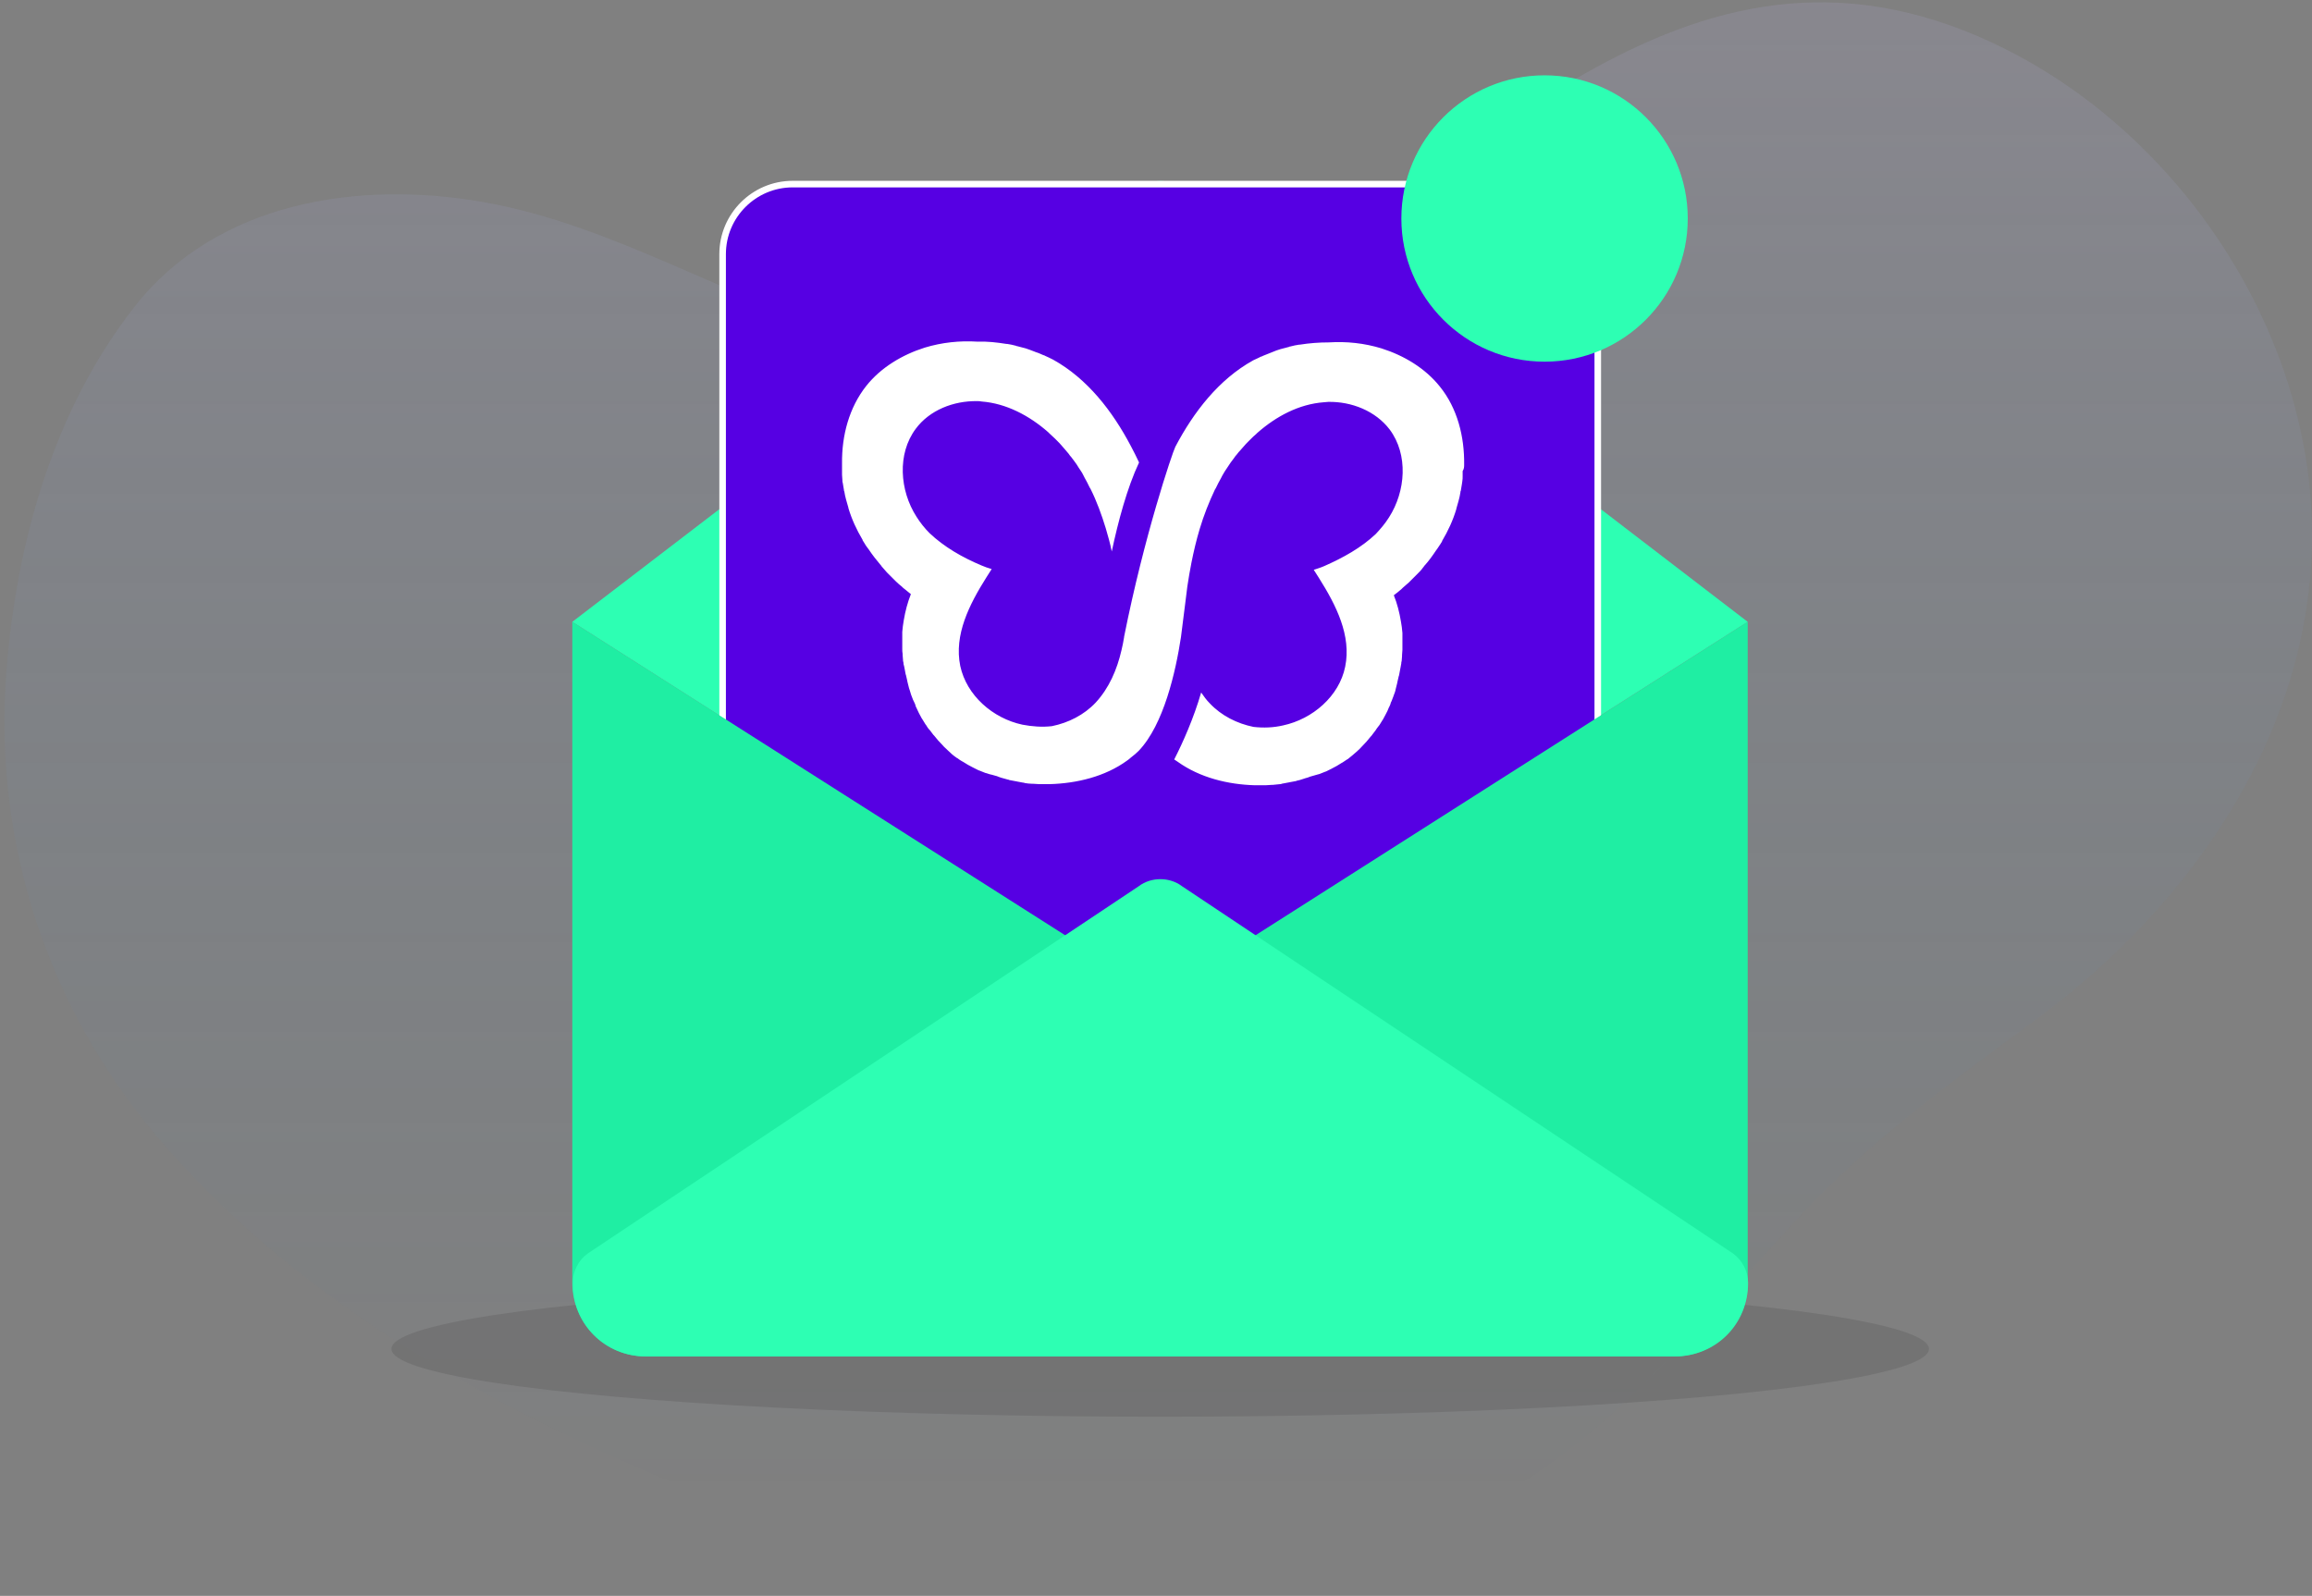 <svg cache-id="f7f19e190e67485881313aab3f49a9ce" id="eZiUKn7XM6g1" xmlns="http://www.w3.org/2000/svg" xmlns:xlink="http://www.w3.org/1999/xlink" viewBox="0 0 352 243" shape-rendering="geometricPrecision" text-rendering="geometricPrecision"><rect x="0" y="0" width="352" height="243" fill="#808080" stroke="none"/><style><![CDATA[#eZiUKn7XM6g4_ts {animation: eZiUKn7XM6g4_ts__ts 4000ms linear infinite normal forwards}@keyframes eZiUKn7XM6g4_ts__ts { 0% {transform: translate(176.666px,206.541px) scale(1,1)} 12.5% {transform: translate(176.666px,206.541px) scale(1,1)} 17.5% {transform: translate(176.666px,206.541px) scale(1.06,0.927)} 22.5% {transform: translate(176.666px,206.541px) scale(0.949,1.039)} 27.5% {transform: translate(176.666px,206.541px) scale(1,1)} 100% {transform: translate(176.666px,206.541px) scale(1,1)}} #eZiUKn7XM6g9_ts {animation: eZiUKn7XM6g9_ts__ts 4000ms linear infinite normal forwards}@keyframes eZiUKn7XM6g9_ts__ts { 0% {transform: translate(175.557px,85.773px) scale(1,1)} 32.5% {transform: translate(175.557px,85.773px) scale(1,1)} 37.5% {transform: translate(175.557px,85.773px) scale(0.524,0.524)} 42.5% {transform: translate(175.557px,85.773px) scale(1.13,1.13)} 47.5% {transform: translate(175.557px,85.773px) scale(1,1)} 100% {transform: translate(175.557px,85.773px) scale(1,1)}} #eZiUKn7XM6g12_ts {animation: eZiUKn7XM6g12_ts__ts 4000ms linear infinite normal forwards}@keyframes eZiUKn7XM6g12_ts__ts { 0% {transform: translate(235.158px,33.27px) scale(1,1)} 52.5% {transform: translate(235.158px,33.27px) scale(1,1)} 57.5% {transform: translate(235.158px,33.27px) scale(0.068,0.068)} 62.5% {transform: translate(235.158px,33.27px) scale(1.066,1.066)} 67.5% {transform: translate(235.158px,33.27px) scale(1,1)} 100% {transform: translate(235.158px,33.27px) scale(1,1)}}]]></style><defs><linearGradient id="eZiUKn7XM6g2-fill" x1="176.339" y1="-15.041" x2="176.339" y2="228.962" spreadMethod="pad" gradientUnits="userSpaceOnUse"><stop id="eZiUKn7XM6g2-fill-0" offset="0%" stop-color="rgb(206,191,245)"/><stop id="eZiUKn7XM6g2-fill-1" offset="100%" stop-color="rgba(38,128,193,0)"/></linearGradient></defs><path id="eZiUKn7XM6g2" d="M345.858,51.585C337.756,32.091,322.275,15.353,303.372,6.525C255.722,-15.737,224.079,27.919,185.798,47.507C168.101,56.562,149.136,56.49,130.346,51.203C110.938,45.741,93.797,34.352,73.636,30.779C54.548,27.403,32.985,30.748,20.503,46.681C8.207,62.365,2.517,82.479,0.982,102.149C-1.059,128.19,7.166,153.373,24.07,173.25C44.436,197.205,72.317,212.92,100.857,225.104C147.147,244.857,197.507,253.654,240.107,219.766C252.712,209.74,262.906,197.174,273.821,185.413C284.943,173.426,297.208,164.69,310.216,155.067C333.963,137.503,352.485,110.76,351.99,80.238C351.836,70.439,349.651,60.713,345.858,51.585Z" opacity="0.14" fill="url(#eZiUKn7XM6g2-fill)" stroke="none" stroke-width="1" stroke-miterlimit="1"/><ellipse id="eZiUKn7XM6g3" rx="117.044" ry="10.327" transform="matrix(1 0 0 1 176.638 205.393)" opacity="0.1" fill="rgb(6,6,6)" stroke="none" stroke-width="1" stroke-miterlimit="1"/><g id="eZiUKn7XM6g4_ts" transform="translate(176.666,206.541) scale(1,1)"><g id="eZiUKn7XM6g4" transform="translate(-176.666,-206.541)"><g id="eZiUKn7XM6g5"><path id="eZiUKn7XM6g6" d="M87.135,94.685L173.307,149.532C174.275,150.273,175.471,150.614,176.61,150.614C177.749,150.614,178.945,150.273,179.914,149.532L266.086,94.685L180.028,28.675C178.034,27.194,175.3,27.194,173.307,28.675L87.135,94.685Z" fill="rgb(45,255,179)" stroke="none" stroke-width="1" stroke-miterlimit="1"/><g id="eZiUKn7XM6g7"><path id="eZiUKn7XM6g8" d="M120.681,28.032L232.597,28.032C238.472,28.032,243.26,32.821,243.26,38.696L243.26,161.774C243.26,164.574,240.978,166.856,238.178,166.856L115.1,166.856C112.3,166.856,110.018,164.574,110.018,161.774L110.018,38.696C110.018,32.821,114.806,28.032,120.681,28.032Z" fill="rgb(86,0,227)" stroke="rgb(255,255,255)" stroke-width="1" stroke-miterlimit="1"/><g id="eZiUKn7XM6g9_ts" transform="translate(175.557,85.773) scale(1,1)"><path id="eZiUKn7XM6g9" d="M222.915,70.761C222.972,66.49,221.89,62.161,219.213,58.858C216.991,56.067,213.745,54.13,210.328,53.048C207.708,52.251,205.031,51.966,202.297,52.137C200.816,52.137,199.336,52.251,197.912,52.479C197.855,52.479,197.855,52.479,197.798,52.479C197.342,52.536,196.887,52.65,196.431,52.763C196.374,52.763,196.317,52.763,196.26,52.82C195.804,52.934,195.406,53.048,194.95,53.162C194.551,53.276,194.096,53.447,193.697,53.618C193.583,53.675,193.526,53.675,193.412,53.732C193.014,53.903,192.672,54.016,192.273,54.187C192.159,54.244,192.102,54.301,191.988,54.301C191.647,54.472,191.305,54.643,190.906,54.814C190.849,54.814,190.849,54.871,190.792,54.871C185.553,57.775,181.737,62.73,178.946,68.027C178.49,68.939,174.219,81.525,171.143,96.96L171.143,97.017C171.029,97.701,170.915,98.327,170.744,99.01C170.061,101.972,168.865,104.763,166.815,106.984C165.049,108.864,162.657,110.06,160.151,110.572C158.67,110.743,157.132,110.629,155.651,110.344C151.152,109.376,147.165,105.902,146.197,101.403C145.229,96.675,147.564,92.062,150.184,87.904C150.469,87.506,150.696,87.05,150.981,86.651C150.412,86.481,149.899,86.31,149.386,86.082C146.539,84.886,143.748,83.291,141.527,81.184C140.786,80.443,140.103,79.589,139.533,78.678C136.97,74.691,136.572,69.109,139.419,65.293C141.527,62.446,145.172,61.022,148.76,61.079C148.988,61.079,149.216,61.079,149.443,61.136C153.202,61.42,156.734,63.3,159.581,65.806C159.638,65.863,159.695,65.92,159.752,65.977C160.037,66.262,160.322,66.49,160.607,66.774C160.72,66.888,160.834,67.002,160.948,67.116C161.233,67.401,161.461,67.629,161.689,67.913C161.803,68.084,161.973,68.198,162.087,68.369C162.315,68.597,162.486,68.882,162.714,69.109C162.828,69.28,162.942,69.451,163.113,69.622C163.283,69.85,163.454,70.078,163.625,70.305C163.853,70.59,164.024,70.875,164.195,71.16C164.309,71.331,164.422,71.501,164.536,71.672C164.707,71.9,164.821,72.128,164.935,72.356C164.992,72.47,165.049,72.584,165.106,72.698C165.391,73.21,165.675,73.723,165.903,74.235C165.96,74.292,165.96,74.349,166.017,74.406C166.985,76.343,167.726,78.393,168.352,80.443C168.694,81.639,169.036,82.778,169.264,83.975C170.232,79.418,171.599,74.292,173.421,70.419C173.023,69.565,172.624,68.768,172.168,67.913C169.378,62.617,165.562,57.661,160.322,54.757C160.265,54.757,160.265,54.7,160.208,54.7C159.866,54.529,159.524,54.358,159.126,54.187C159.012,54.13,158.955,54.073,158.841,54.073C158.442,53.903,158.101,53.732,157.702,53.618C157.588,53.561,157.531,53.561,157.417,53.504C157.018,53.333,156.62,53.219,156.164,53.048C155.708,52.934,155.31,52.82,154.854,52.706C154.797,52.706,154.74,52.706,154.683,52.65C154.228,52.536,153.772,52.422,153.316,52.365C153.259,52.365,153.259,52.365,153.202,52.365C151.779,52.137,150.298,51.966,148.817,52.023C146.14,51.852,143.406,52.137,140.786,52.934C137.369,54.016,134.123,55.953,131.901,58.744C129.282,62.047,128.142,66.319,128.199,70.59C128.199,70.59,128.199,70.59,128.199,70.647C128.199,70.932,128.199,71.217,128.199,71.558C128.199,71.672,128.199,71.729,128.199,71.843C128.199,72.014,128.199,72.185,128.199,72.299C128.199,72.584,128.256,72.868,128.256,73.153C128.256,73.267,128.256,73.438,128.313,73.552C128.37,73.894,128.427,74.235,128.484,74.577C128.484,74.634,128.484,74.748,128.541,74.805C128.598,75.26,128.712,75.659,128.826,76.115C128.94,76.513,129.054,76.912,129.168,77.311L129.168,77.368C129.68,79.076,130.421,80.671,131.332,82.209C131.332,82.209,131.332,82.209,131.332,82.266C131.446,82.437,131.503,82.551,131.617,82.722C131.731,82.949,131.901,83.177,132.072,83.405C132.129,83.462,132.186,83.576,132.243,83.633C132.813,84.487,133.439,85.284,134.066,86.025C134.123,86.082,134.18,86.139,134.237,86.253C134.521,86.537,134.749,86.879,135.034,87.164C135.148,87.278,135.205,87.335,135.319,87.449C135.603,87.734,135.831,87.961,136.116,88.246C136.23,88.36,136.287,88.417,136.401,88.531C136.686,88.816,137.027,89.1,137.312,89.328C137.369,89.385,137.426,89.442,137.483,89.499C137.882,89.841,138.28,90.126,138.679,90.467C138.166,91.777,137.825,93.087,137.597,94.454C137.483,95.024,137.426,95.65,137.369,96.22C137.369,96.334,137.369,96.391,137.369,96.504C137.369,96.675,137.369,96.903,137.369,97.074C137.369,97.245,137.369,97.416,137.369,97.587C137.369,97.757,137.369,97.871,137.369,98.042C137.369,98.27,137.369,98.441,137.369,98.669C137.369,98.726,137.369,98.726,137.369,98.783C137.369,99.067,137.369,99.295,137.426,99.58C137.426,99.637,137.426,99.694,137.426,99.751C137.426,99.979,137.483,100.264,137.483,100.491C137.483,100.605,137.483,100.719,137.54,100.833C137.54,101.061,137.597,101.289,137.654,101.46C137.654,101.573,137.711,101.63,137.711,101.744C137.768,102.029,137.825,102.314,137.882,102.656C137.882,102.713,137.939,102.77,137.939,102.826C137.996,103.054,138.053,103.339,138.109,103.567C138.109,103.681,138.166,103.738,138.166,103.852C138.223,104.079,138.28,104.307,138.337,104.535C138.337,104.592,138.394,104.706,138.394,104.763C138.508,105.048,138.565,105.332,138.679,105.674C138.679,105.731,138.736,105.788,138.736,105.845C138.85,106.073,138.907,106.358,139.021,106.585C139.078,106.642,139.078,106.756,139.135,106.813C139.249,107.041,139.362,107.269,139.419,107.554C139.419,107.611,139.476,107.668,139.476,107.668C139.59,107.952,139.761,108.237,139.875,108.522C139.875,108.579,139.932,108.579,139.932,108.636C140.046,108.864,140.217,109.148,140.331,109.376C140.388,109.433,140.388,109.49,140.445,109.547C140.615,109.775,140.729,110.06,140.9,110.288C140.9,110.288,140.9,110.344,140.957,110.344C141.128,110.629,141.299,110.914,141.527,111.142L141.584,111.199C141.755,111.427,141.925,111.654,142.096,111.882C142.153,111.939,142.153,111.939,142.21,111.996C142.609,112.509,143.008,112.964,143.463,113.42L143.52,113.477C143.691,113.705,143.919,113.876,144.147,114.103C144.204,114.16,144.204,114.16,144.261,114.217C144.716,114.673,145.172,115.072,145.684,115.413C145.741,115.413,145.741,115.47,145.798,115.47C146.026,115.641,146.254,115.812,146.482,115.926C146.539,115.926,146.539,115.983,146.596,115.983C147.108,116.325,147.621,116.609,148.19,116.894C148.247,116.894,148.304,116.951,148.304,116.951C148.532,117.065,148.76,117.179,148.988,117.293C149.045,117.293,149.102,117.35,149.159,117.35C149.443,117.464,149.728,117.578,150.013,117.692C150.07,117.692,150.184,117.749,150.241,117.749C150.526,117.862,150.753,117.919,151.038,117.976C151.152,118.033,151.323,118.033,151.437,118.09C151.665,118.147,151.892,118.204,152.12,118.318C152.234,118.375,152.348,118.375,152.462,118.432C152.804,118.546,153.145,118.603,153.487,118.717C153.544,118.717,153.601,118.717,153.658,118.774C153.943,118.831,154.285,118.888,154.569,118.945C154.683,118.945,154.797,119.002,154.854,119.002C155.139,119.059,155.424,119.115,155.765,119.172C155.822,119.172,155.936,119.172,155.993,119.229C156.392,119.286,156.734,119.343,157.132,119.343C157.189,119.343,157.246,119.343,157.303,119.343C157.588,119.343,157.93,119.4,158.214,119.4C158.328,119.4,158.385,119.4,158.499,119.4C158.841,119.4,159.126,119.4,159.467,119.4C159.524,119.4,159.524,119.4,159.581,119.4L159.638,119.4C159.695,119.4,159.752,119.4,159.809,119.4C163.91,119.286,168.238,118.261,171.599,115.812C171.77,115.698,171.997,115.527,172.168,115.356C172.624,115.015,173.023,114.673,173.364,114.331C177.18,110.344,179.003,102.257,179.8,97.017C180.028,95.365,180.199,93.714,180.427,92.062C180.541,91.151,180.654,90.24,180.768,89.328C180.939,88.132,181.167,86.879,181.395,85.683C181.737,83.975,182.135,82.266,182.648,80.557C183.274,78.45,184.072,76.457,184.983,74.52C185.04,74.463,185.04,74.406,185.097,74.349C185.325,73.837,185.61,73.324,185.894,72.811C185.951,72.698,186.008,72.584,186.065,72.47C186.179,72.242,186.35,72.014,186.464,71.786C186.578,71.615,186.692,71.445,186.806,71.274C186.976,70.989,187.204,70.704,187.375,70.419C187.546,70.192,187.717,69.964,187.888,69.736C188.002,69.565,188.116,69.394,188.286,69.223C188.457,68.996,188.685,68.711,188.913,68.483C189.027,68.312,189.198,68.198,189.312,68.027C189.539,67.743,189.824,67.458,190.052,67.23C190.166,67.116,190.28,67.002,190.394,66.888C190.678,66.603,190.963,66.319,191.248,66.091C191.305,66.034,191.362,65.977,191.419,65.92C194.267,63.414,197.741,61.534,201.557,61.25C201.785,61.25,202.012,61.193,202.24,61.193C205.771,61.136,209.417,62.56,211.581,65.407C214.429,69.223,214.03,74.805,211.467,78.792C210.897,79.703,210.214,80.5,209.473,81.298C207.252,83.405,204.461,84.943,201.614,86.196C201.101,86.424,200.532,86.594,200.019,86.765C200.304,87.164,200.532,87.62,200.816,88.018C203.436,92.176,205.771,96.789,204.803,101.517C203.892,106.016,199.848,109.49,195.349,110.458C193.868,110.8,192.387,110.857,190.849,110.686C188.343,110.174,185.951,108.978,184.186,107.098C183.673,106.585,183.274,106.016,182.876,105.446C181.737,109.376,180.085,113.078,178.775,115.641C178.946,115.755,179.117,115.869,179.288,115.983C182.705,118.432,186.976,119.457,191.077,119.571C191.134,119.571,191.191,119.571,191.248,119.571L191.305,119.571C191.362,119.571,191.362,119.571,191.419,119.571C191.761,119.571,192.045,119.571,192.387,119.571C192.501,119.571,192.558,119.571,192.672,119.571C192.957,119.571,193.298,119.514,193.583,119.514C193.64,119.514,193.697,119.514,193.754,119.514C194.153,119.457,194.494,119.457,194.893,119.4C194.95,119.4,195.064,119.4,195.121,119.343C195.406,119.286,195.69,119.229,196.032,119.172C196.146,119.172,196.26,119.115,196.317,119.115C196.602,119.059,196.943,119.002,197.228,118.945C197.285,118.945,197.342,118.945,197.399,118.888C197.741,118.831,198.083,118.717,198.424,118.603C198.538,118.546,198.652,118.546,198.766,118.489C198.994,118.432,199.222,118.375,199.449,118.261C199.563,118.204,199.734,118.204,199.848,118.147C200.133,118.09,200.361,117.976,200.646,117.919C200.702,117.919,200.816,117.862,200.873,117.862C201.158,117.749,201.443,117.635,201.728,117.521C201.785,117.521,201.842,117.464,201.899,117.464C202.126,117.35,202.354,117.236,202.582,117.122C202.639,117.122,202.696,117.065,202.696,117.065C203.265,116.78,203.778,116.496,204.291,116.154C204.348,116.154,204.348,116.097,204.405,116.097C204.632,115.926,204.86,115.812,205.088,115.641C205.145,115.641,205.145,115.584,205.202,115.584C205.714,115.186,206.17,114.787,206.626,114.388C206.683,114.331,206.683,114.331,206.74,114.274C206.967,114.103,207.138,113.876,207.366,113.648L207.423,113.591C207.879,113.135,208.277,112.68,208.676,112.167C208.733,112.11,208.733,112.11,208.79,112.053C208.961,111.825,209.132,111.597,209.303,111.37L209.36,111.313C209.53,111.028,209.701,110.8,209.929,110.515C209.929,110.515,209.929,110.458,209.986,110.458C210.157,110.231,210.271,109.946,210.442,109.718C210.499,109.661,210.499,109.604,210.556,109.547C210.67,109.319,210.84,109.035,210.954,108.807C210.954,108.75,211.011,108.75,211.011,108.693C211.182,108.408,211.296,108.123,211.41,107.838C211.41,107.782,211.467,107.725,211.467,107.725C211.581,107.497,211.695,107.269,211.752,106.984C211.809,106.927,211.809,106.813,211.866,106.756C211.979,106.529,212.036,106.244,212.15,106.016C212.15,105.959,212.207,105.902,212.207,105.845C212.321,105.56,212.435,105.276,212.492,104.934C212.492,104.877,212.549,104.763,212.549,104.706C212.606,104.478,212.663,104.25,212.72,104.023C212.72,103.909,212.777,103.852,212.777,103.738C212.834,103.51,212.891,103.282,212.948,102.997C212.948,102.94,213.005,102.883,213.005,102.826C213.062,102.542,213.119,102.257,213.176,101.915C213.176,101.801,213.232,101.744,213.232,101.63C213.289,101.403,213.289,101.232,213.346,101.004C213.346,100.89,213.346,100.776,213.403,100.662C213.403,100.434,213.46,100.15,213.46,99.922C213.46,99.865,213.46,99.808,213.46,99.751C213.46,99.466,213.517,99.238,213.517,98.954C213.517,98.897,213.517,98.897,213.517,98.84C213.517,98.612,213.517,98.441,213.517,98.213C213.517,98.042,213.517,97.928,213.517,97.757C213.517,97.587,213.517,97.416,213.517,97.245C213.517,97.074,213.517,96.846,213.517,96.675C213.517,96.561,213.517,96.504,213.517,96.391C213.46,95.764,213.403,95.195,213.289,94.625C213.062,93.258,212.72,91.891,212.207,90.638C212.606,90.353,213.005,90.012,213.403,89.67C213.46,89.613,213.517,89.556,213.574,89.499C213.859,89.214,214.201,88.987,214.485,88.702C214.599,88.588,214.656,88.531,214.77,88.417C215.055,88.132,215.283,87.904,215.568,87.62C215.682,87.506,215.738,87.449,215.852,87.335C216.137,87.05,216.422,86.765,216.65,86.424C216.707,86.367,216.764,86.31,216.821,86.196C217.504,85.455,218.074,84.658,218.643,83.804C218.7,83.747,218.757,83.633,218.814,83.576C218.985,83.348,219.099,83.12,219.27,82.892C219.384,82.722,219.441,82.608,219.554,82.437C219.554,82.437,219.554,82.437,219.554,82.38C220.466,80.842,221.206,79.247,221.719,77.539L221.719,77.482C221.833,77.083,221.947,76.684,222.06,76.286C222.174,75.83,222.288,75.431,222.345,74.976C222.345,74.919,222.345,74.805,222.402,74.748C222.459,74.406,222.516,74.064,222.573,73.723C222.573,73.609,222.63,73.438,222.63,73.324C222.687,73.039,222.687,72.754,222.687,72.47C222.687,72.299,222.687,72.128,222.687,72.014C222.687,71.9,222.687,71.843,222.687,71.729C222.915,71.388,222.915,71.046,222.915,70.761Z" transform="translate(-175.557,-85.773)" fill="rgb(255,255,255)" stroke="none" stroke-width="1" stroke-miterlimit="1"/></g></g><path id="eZiUKn7XM6g10" d="M179.971,149.529C179.002,150.27,177.806,150.611,176.667,150.611C175.528,150.611,174.332,150.27,173.364,149.529L87.135,94.682L87.135,195.378C87.135,201.529,92.147,206.541,98.298,206.541L254.923,206.541C261.074,206.541,266.086,201.529,266.086,195.378L266.086,94.682L179.971,149.529Z" fill="rgb(31,238,163)" stroke="none" stroke-width="1" stroke-miterlimit="1"/><path id="eZiUKn7XM6g11" d="M254.979,206.541L98.354,206.541C92.089,206.541,87.191,201.643,87.191,195.378C87.191,193.612,88.045,191.903,89.469,190.878L173.363,134.949C174.331,134.208,175.527,133.867,176.667,133.867C177.806,133.867,179.002,134.208,179.97,134.949L263.864,190.878C265.288,191.903,266.142,193.612,266.142,195.378C266.142,201.643,261.244,206.541,254.979,206.541Z" fill="rgb(45,255,179)" stroke="none" stroke-width="1" stroke-miterlimit="1"/></g><g id="eZiUKn7XM6g12_ts" transform="translate(235.158,33.27) scale(1,1)"><circle id="eZiUKn7XM6g12" r="21.802" transform="translate(-0,-0)" fill="rgb(45,255,179)" stroke="none" stroke-width="1" stroke-miterlimit="1"/></g></g></g></svg>